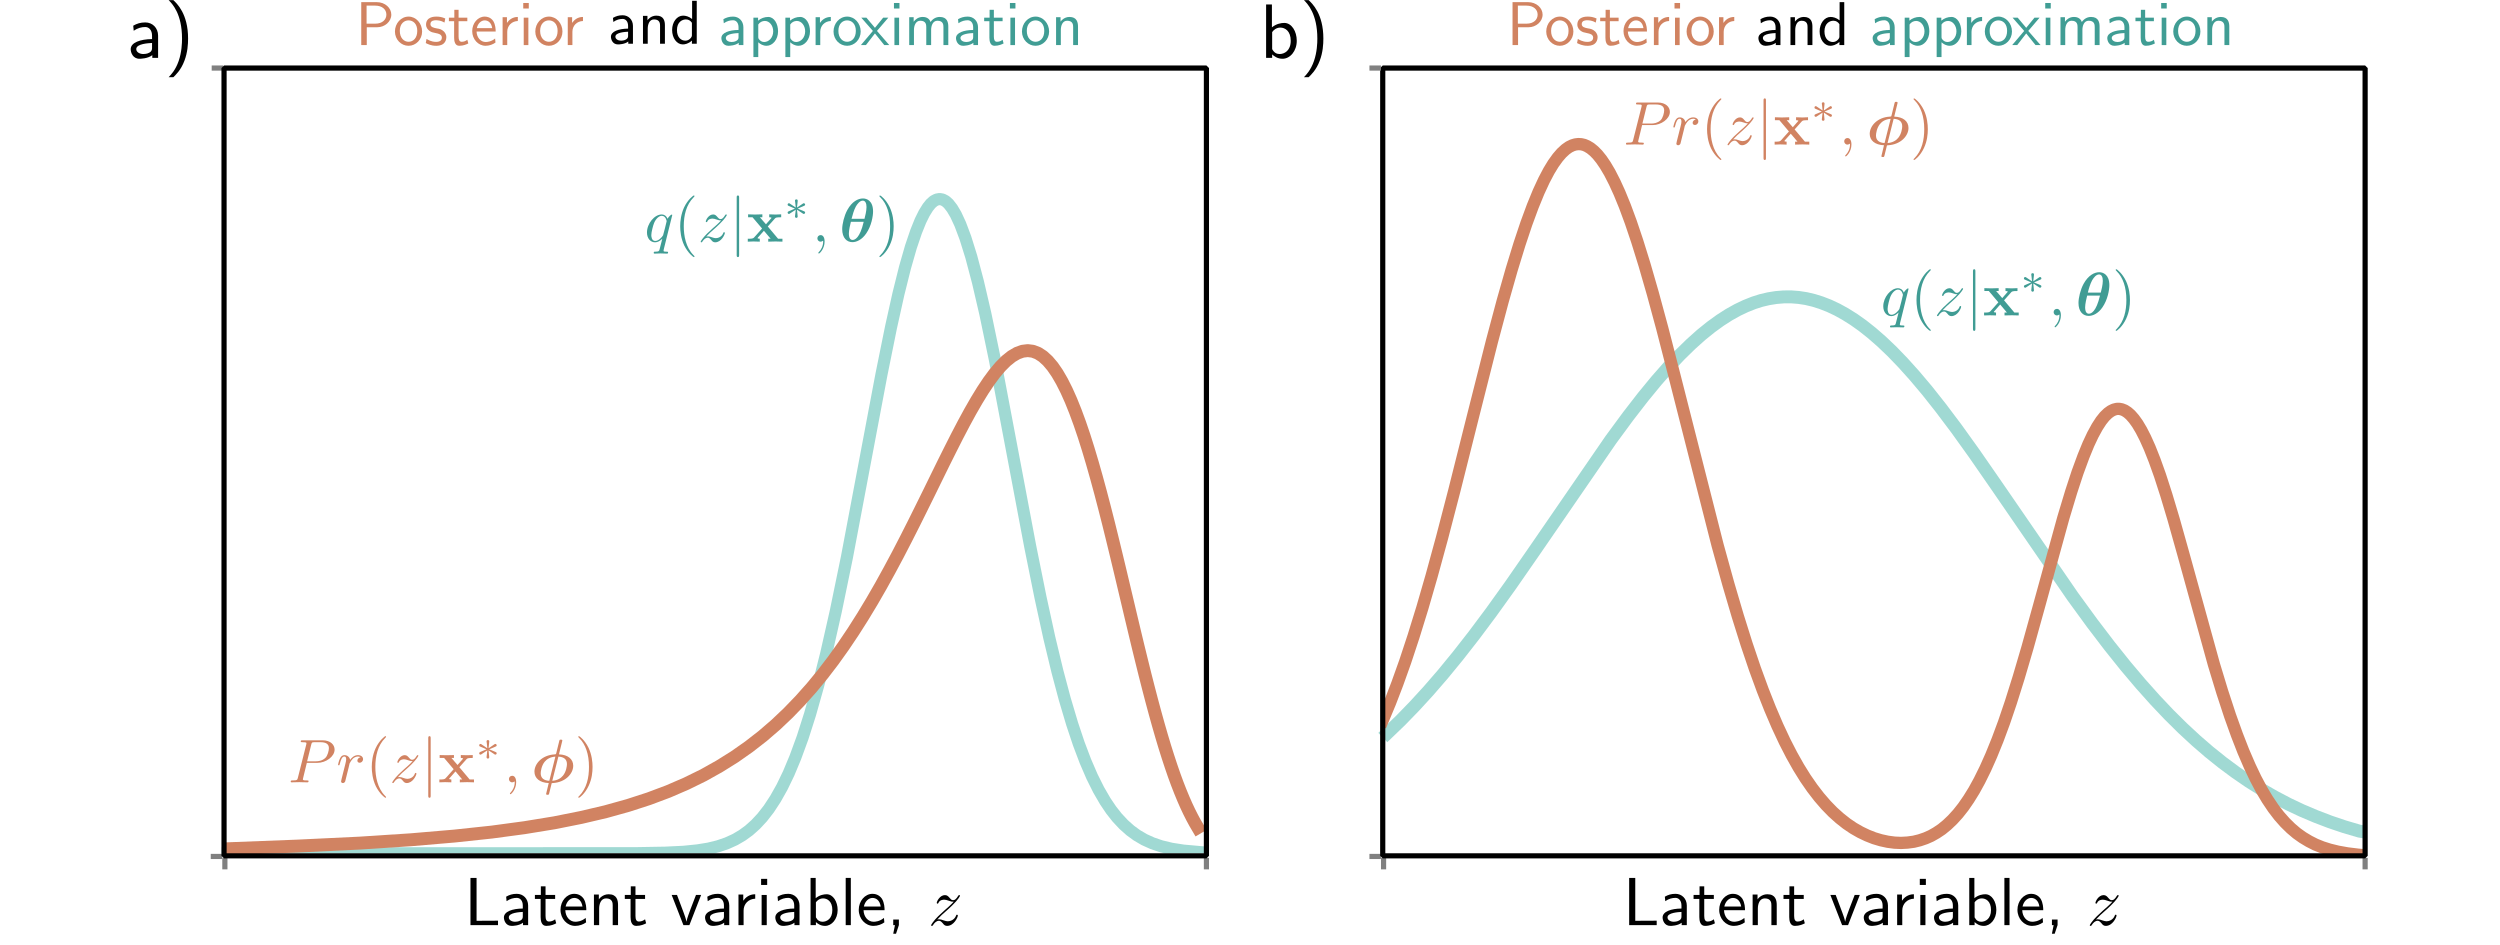 <?xml version='1.0' encoding='UTF-8'?>
<!-- This file was generated by dvisvgm 3.0.3 -->
<svg version='1.1' xmlns='http://www.w3.org/2000/svg' xmlns:xlink='http://www.w3.org/1999/xlink' width='410.037pt' height='154.963pt' viewBox='0 -154.963 410.037 154.963'>
<defs>
<clipPath id='clip1'>
<path d='M198.762 152.567H387.645V14.422H198.762Z'/>
</clipPath>
<clipPath id='clip2'>
<path d='M226.777 152.567H387.645V14.422H226.777Z'/>
</clipPath>
<clipPath id='clip3'>
<path d='M21.289 154.961H262.785V15.004H21.289Z'/>
</clipPath>
</defs>
<g id='page1'>
<g transform='matrix(1 0 0 -1 0 0)'>
<path d='M227.566 34.731L229.738 36.821L232.004 39.157L234.27 41.629L236.633 44.356L239.086 47.348L241.73 50.73L244.566 54.527L247.777 59.004L251.648 64.586L264.207 82.844L267.043 86.699L269.496 89.867L271.668 92.512L273.652 94.77L275.543 96.774L277.336 98.524L279.035 100.047L280.641 101.34L282.152 102.434L283.57 103.344L284.984 104.133L286.309 104.762L287.629 105.289L288.859 105.68L290.086 105.969L291.313 106.164L292.543 106.266L293.77 106.274L294.996 106.18L296.227 105.992L297.453 105.703L298.68 105.32L300.004 104.805L301.324 104.184L302.648 103.453L304.063 102.563L305.48 101.559L306.992 100.36L308.598 98.961L310.297 97.344L312.09 95.485L313.98 93.387L316.059 90.922L318.324 88.059L320.875 84.668L323.801 80.59L327.484 75.274L339.953 57.141L343.164 52.734L345.996 49.02L348.641 45.715L351.098 42.809L353.457 40.168L355.723 37.773L357.988 35.531L360.164 33.516L362.336 31.637L364.508 29.895L366.68 28.282L368.852 26.789L371.023 25.43L373.195 24.188L375.367 23.051L377.539 22.023L379.805 21.063L382.168 20.16L384.527 19.363L386.984 18.641L392.168 17.84' stroke='#a0d9d3' fill='none' stroke-width='2.12' stroke-linecap='square' stroke-linejoin='bevel' clip-path='url(#clip1)'/>
<path d='M226.777 36.813L227.981 39.703L229.188 42.848L230.477 46.457L231.844 50.594L233.293 55.281L234.821 60.563L236.508 66.734L238.519 74.457L241.575 86.621L244.71 99.012L246.48 105.641L247.93 110.731L249.218 114.926L250.343 118.293L251.391 121.137L252.355 123.489L253.238 125.399L254.043 126.926L254.766 128.113L255.492 129.121L256.133 129.863L256.778 130.457L257.34 130.856L257.903 131.129L258.387 131.274L258.871 131.332L259.351 131.305L259.836 131.192L260.316 130.984L260.879 130.641L261.441 130.18L262.008 129.606L262.649 128.809L263.293 127.864L264.016 126.641L264.82 125.07L265.625 123.305L266.512 121.137L267.476 118.524L268.52 115.426L269.727 111.539L271.094 106.801L272.625 101.156L274.633 93.359L281.711 65.535L283.481 59.145L285.012 53.945L286.457 49.348L287.824 45.301L289.114 41.774L290.32 38.719L291.527 35.899L292.731 33.324L293.86 31.129L294.985 29.129L296.11 27.32L297.239 25.692L298.364 24.231L299.489 22.93L300.614 21.774L301.743 20.762L302.867 19.875L303.992 19.113L305.121 18.469L306.246 17.93L307.371 17.485L308.496 17.149L309.625 16.903L310.75 16.754L311.797 16.711L312.84 16.766L313.887 16.906L314.851 17.141L315.817 17.469L316.703 17.86L317.586 18.36L318.472 18.953L319.355 19.676L320.242 20.52L321.125 21.492L322.012 22.613L322.895 23.895L323.781 25.328L324.664 26.938L325.629 28.891L326.593 31.055L327.641 33.637L328.688 36.461L329.813 39.774L331.097 43.86L332.547 48.789L334.399 55.449L338.418 70.035L339.707 74.305L340.75 77.484L341.719 80.121L342.52 82.078L343.246 83.625L343.969 84.949L344.613 85.942L345.175 86.645L345.738 87.192L346.223 87.543L346.703 87.778L347.187 87.899L347.59 87.903L347.992 87.828L348.473 87.637L348.957 87.32L349.437 86.899L350 86.254L350.566 85.469L351.207 84.391L351.852 83.129L352.574 81.52L353.379 79.489L354.266 77.012L355.308 73.785L356.516 69.754L358.125 64.024L363.114 45.988L364.481 41.488L365.765 37.57L366.894 34.426L367.937 31.746L368.985 29.317L369.949 27.289L370.914 25.473L371.878 23.852L372.844 22.41L373.809 21.149L374.777 20.055L375.743 19.106L376.707 18.289L377.672 17.602L378.719 16.973L379.761 16.445L380.886 15.992L382.094 15.61L383.461 15.274L384.992 15L386.761 14.781L387.567 14.711' stroke='#d18362' fill='none' stroke-width='2.012' stroke-linecap='square' stroke-linejoin='bevel' clip-path='url(#clip2)'/>
<path d='M36.602 143.801H34.719' stroke='#808080' fill='none' stroke-width='.85'/>
<path d='M36.449 14.492H34.566' stroke='#808080' fill='none' stroke-width='.85'/>
<path d='M36.883 14.262V12.375' stroke='#808080' fill='none' stroke-width='.85'/>
<path d='M197.871 14.262V12.375' stroke='#808080' fill='none' stroke-width='.85'/>
<path d='M226.492 14.492H224.609' stroke='#808080' fill='none' stroke-width='.85'/>
<path d='M226.926 14.262V12.375' stroke='#808080' fill='none' stroke-width='.85'/>
<path d='M387.914 14.262V12.375' stroke='#808080' fill='none' stroke-width='.85'/>
<path d='M226.789 143.801H387.914V14.594H226.789Z' stroke='#000' fill='none' stroke-width='.85' stroke-linejoin='bevel'/>
<path d='M196.614 15.227L194.078 15.453L192.149 15.754L190.457 16.16L189.008 16.653L187.68 17.254L186.473 17.961L185.387 18.754L184.297 19.723L183.21 20.887L182.246 22.113L181.281 23.543L180.196 25.414L179.105 27.602L178.02 30.117L176.933 32.992L175.848 36.242L174.64 40.305L173.43 44.844L172.101 50.367L170.656 56.989L168.965 65.371L166.551 78.145L163.168 96.012L161.598 103.559L160.39 108.746L159.305 112.848L158.34 115.942L157.493 118.195L156.77 119.754L156.164 120.781L155.562 121.555L155.078 121.981L154.594 122.234L154.113 122.32L153.629 122.234L153.145 121.981L152.664 121.555L152.18 120.953L151.578 119.981L150.972 118.754L150.25 116.961L149.402 114.461L148.438 111.102L147.352 106.746L146.145 101.317L144.574 93.555L142.277 81.399L138.899 63.524L137.085 54.723L135.515 47.789L134.188 42.516L132.859 37.813L131.653 34.031L130.445 30.727L129.36 28.129L128.273 25.875L127.184 23.938L126.097 22.281L125.012 20.887L123.926 19.723L122.84 18.754L121.75 17.961L120.543 17.254L119.215 16.653L117.766 16.16L116.2 15.778L114.386 15.485L112.093 15.254L109.075 15.11L104.364 15.028L37.355 15.004' stroke='#a0d9d3' fill='none' stroke-width='1.985' stroke-linecap='square' stroke-linejoin='bevel' clip-path='url(#clip3)'/>
<path d='M37.848 15.773L48.77 16.192L59.039 16.684L67.43 17.231L74.527 17.836L80.672 18.492L86.094 19.223L90.941 20.015L95.328 20.891L99.336 21.832L103.02 22.859L106.43 23.965L109.605 25.157L112.574 26.441L115.367 27.812L117.996 29.285L120.484 30.84L122.848 32.5L125.094 34.246L127.234 36.09L129.281 38.031L131.238 40.059L133.117 42.168L134.922 44.36L136.66 46.629L138.332 48.973L139.949 51.379L141.508 53.836L143.02 56.34L144.48 58.875L145.895 61.441L147.27 64.012L148.605 66.594L149.902 69.156L151.16 71.688L152.391 74.18L153.586 76.621L154.75 78.992L155.887 81.27L156.996 83.461L158.078 85.528L159.137 87.473L160.172 89.274L161.184 90.926L162.172 92.41L163.141 93.719L164.09 94.844L165.02 95.774L165.934 96.508L166.828 97.035L167.703 97.352L168.563 97.457L169.406 97.352L170.238 97.035L171.051 96.508L171.852 95.774L172.641 94.844L173.414 93.719L174.172 92.41L174.922 90.926L175.66 89.274L176.383 87.473L177.098 85.528L177.801 83.461L178.492 81.27L179.172 78.992L179.844 76.621L180.508 74.18L181.16 71.688L181.805 69.156L182.438 66.594L183.066 64.012L183.684 61.441L184.293 58.875L184.895 56.34L185.488 53.836L186.074 51.379L186.652 48.973L187.227 46.629L187.789 44.36L188.348 42.168L188.898 40.059L189.445 38.031L189.984 36.09L190.516 34.246L191.039 32.5L191.563 30.84L192.074 29.285L192.582 27.812L193.086 26.441L193.586 25.157L194.078 23.965L194.563 22.859L195.047 21.832L195.523 20.891L195.996 20.015L196.461 19.223' stroke='#d18362' fill='none' stroke-width='2.117' stroke-linecap='square' stroke-linejoin='bevel'/>
<path d='M36.746 143.801H197.871V14.594H36.746Z' stroke='#000' fill='none' stroke-width='.85' stroke-linejoin='bevel'/>
<path d='M110.258 119.684C110.258 119.731 110.227 119.774 110.164 119.774C110.055 119.774 109.641 119.379 109.484 119.078C109.262 119.629 108.867 119.789 108.535 119.789C107.348 119.789 106.113 118.305 106.113 116.828C106.113 115.852 106.699 115.219 107.441 115.219C107.871 115.219 108.266 115.453 108.629 115.817C108.535 115.473 108.203 114.109 108.168 114.016C108.09 113.731 108.012 113.695 107.441 113.684C107.316 113.684 107.219 113.684 107.219 113.481C107.219 113.481 107.219 113.364 107.348 113.364C107.664 113.364 108.027 113.399 108.359 113.399S109.055 113.364 109.402 113.364C109.453 113.364 109.578 113.364 109.578 113.57C109.578 113.684 109.484 113.684 109.309 113.684C108.836 113.684 108.836 113.746 108.836 113.844C108.836 113.918 108.852 113.984 108.867 114.067ZM107.473 115.442C106.855 115.442 106.824 116.211 106.824 116.391C106.824 116.879 107.109 117.973 107.285 118.399C107.602 119.145 108.121 119.567 108.535 119.567C109.199 119.567 109.34 118.746 109.34 118.684C109.34 118.617 108.785 116.403 108.754 116.371C108.598 116.086 108.027 115.442 107.473 115.442Z' fill='#409c94'/>
<path d='M113.906 112.906C113.906 112.942 113.906 112.953 113.73 113.129C112.48 114.399 112.148 116.313 112.148 117.859C112.148 119.614 112.531 121.371 113.781 122.621C113.906 122.746 113.906 122.766 113.906 122.801C113.906 122.875 113.875 122.906 113.813 122.906C113.699 122.906 112.797 122.211 112.195 120.934C111.691 119.82 111.563 118.695 111.563 117.859C111.563 117.067 111.676 115.852 112.23 114.695C112.848 113.461 113.699 112.793 113.813 112.793C113.875 112.793 113.906 112.828 113.906 112.906Z' fill='#409c94'/>
<path d='M115.836 116.164C116.375 116.75 116.676 117.004 117.039 117.32C117.039 117.32 117.656 117.859 118.02 118.227C118.984 119.156 119.207 119.649 119.207 119.695C119.207 119.789 119.113 119.789 119.098 119.789C119.016 119.789 119 119.774 118.938 119.684C118.637 119.192 118.43 119.028 118.195 119.028C117.941 119.028 117.832 119.192 117.672 119.364C117.48 119.582 117.309 119.789 116.977 119.789C116.215 119.789 115.758 118.859 115.758 118.637C115.758 118.586 115.789 118.524 115.867 118.524C115.965 118.524 115.98 118.57 116.012 118.637C116.199 119.109 116.785 119.109 116.863 119.109C117.07 119.109 117.262 119.043 117.496 118.969C117.91 118.813 118.02 118.813 118.273 118.813C117.91 118.379 117.07 117.653 116.879 117.496L115.965 116.645C115.281 115.961 114.918 115.395 114.918 115.317C114.918 115.219 115.031 115.219 115.047 115.219C115.125 115.219 115.141 115.234 115.203 115.348C115.441 115.707 115.742 115.981 116.074 115.981C116.297 115.981 116.406 115.879 116.66 115.598C116.816 115.375 117.008 115.219 117.293 115.219C118.305 115.219 118.891 116.496 118.891 116.77C118.891 116.817 118.844 116.879 118.762 116.879C118.668 116.879 118.652 116.817 118.621 116.734C118.383 116.086 117.734 115.899 117.402 115.899C117.215 115.899 117.023 115.961 116.816 116.024C116.469 116.149 116.313 116.195 116.105 116.195C116.09 116.195 115.93 116.195 115.836 116.164Z' fill='#409c94'/>
<path d='M121.227 122.543C121.227 122.719 121.227 122.906 121.035 122.906C120.828 122.906 120.828 122.719 120.828 122.543V113.16C120.828 112.984 120.828 112.793 121.035 112.793C121.227 112.793 121.227 112.984 121.227 113.16Z' fill='#409c94'/>
<path d='M125.926 117.817L127.098 119.125C127.238 119.27 127.301 119.328 128.125 119.328V119.809C127.777 119.789 127.254 119.774 127.207 119.774C126.953 119.774 126.449 119.809 126.164 119.809V119.328C126.305 119.328 126.434 119.317 126.543 119.25C126.512 119.192 126.512 119.156 126.465 119.125L125.625 118.18L124.629 119.328H125.039V119.809C124.77 119.809 124.137 119.774 123.805 119.774C123.488 119.774 123.031 119.809 122.699 119.809V119.328H123.426L124.992 117.481L123.664 115.992C123.504 115.805 123.141 115.805 122.648 115.805V115.328C123 115.348 123.535 115.359 123.582 115.359C123.836 115.359 124.422 115.348 124.613 115.328V115.805C124.438 115.805 124.25 115.852 124.25 115.91C124.25 115.934 124.25 115.934 124.313 116.012L125.293 117.114L126.398 115.805H126.004V115.328C126.273 115.348 126.891 115.359 127.223 115.359C127.539 115.359 128 115.348 128.332 115.328V115.805H127.617Z' fill='#409c94'/>
<path d='M130.832 120.746C131.418 120.996 131.668 121.098 131.844 121.192C131.984 121.234 132.051 121.27 132.051 121.41C132.051 121.524 131.953 121.629 131.828 121.629C131.781 121.629 131.766 121.629 131.684 121.567L130.719 120.918L130.832 121.969C130.848 122.094 130.832 122.266 130.609 122.266C130.531 122.266 130.387 122.219 130.387 122.063C130.387 121.996 130.418 121.789 130.434 121.711C130.449 121.602 130.5 121.078 130.516 120.918L129.551 121.567C129.484 121.602 129.469 121.629 129.406 121.629C129.266 121.629 129.184 121.524 129.184 121.41C129.184 121.27 129.266 121.223 129.328 121.203L130.387 120.746C129.816 120.492 129.551 120.399 129.375 120.317C129.25 120.254 129.184 120.227 129.184 120.102C129.184 119.973 129.266 119.875 129.406 119.875C129.453 119.875 129.469 119.875 129.551 119.942L130.516 120.57L130.387 119.445C130.387 119.289 130.531 119.231 130.609 119.231C130.703 119.231 130.832 119.289 130.832 119.445C130.832 119.516 130.801 119.719 130.801 119.781C130.785 119.906 130.734 120.414 130.719 120.57L131.559 120.02C131.75 119.875 131.766 119.875 131.828 119.875C131.953 119.875 132.051 119.973 132.051 120.102C132.051 120.239 131.953 120.274 131.891 120.305Z' fill='#409c94'/>
<path d='M135.246 115.348C135.246 116.012 134.996 116.403 134.598 116.403C134.266 116.403 134.063 116.149 134.063 115.864C134.063 115.598 134.266 115.328 134.598 115.328C134.711 115.328 134.852 115.375 134.945 115.453C134.977 115.484 134.996 115.484 134.996 115.484C135.012 115.484 135.012 115.484 135.012 115.348C135.012 114.582 134.66 113.984 134.328 113.649C134.219 113.539 134.219 113.524 134.219 113.492C134.219 113.41 134.266 113.379 134.313 113.379C134.426 113.379 135.246 114.156 135.246 115.348Z' fill='#409c94'/>
<path d='M143.195 120.278C143.195 122.055 142.152 122.414 141.535 122.414C140.727 122.414 139.73 121.899 138.973 120.52C138.449 119.567 138.133 118.192 138.133 117.387C138.133 115.91 138.91 115.246 139.813 115.246C140.492 115.246 141.379 115.649 142.074 116.676C142.93 117.906 143.195 119.524 143.195 120.278ZM139.668 119.078C139.813 119.66 140.078 120.578 140.379 121.106C140.617 121.516 141.027 122.055 141.504 122.055C141.93 122.055 142.121 121.609 142.121 121.012C142.121 120.375 141.898 119.489 141.789 119.078ZM141.66 118.586C141.027 115.879 140.191 115.609 139.844 115.609C139.699 115.609 139.477 115.649 139.336 115.961C139.227 116.231 139.227 116.625 139.227 116.645C139.227 117.211 139.445 118.16 139.559 118.586Z' fill='#409c94'/>
<path d='M146.574 117.859C146.574 118.637 146.465 119.856 145.91 121.012C145.309 122.242 144.441 122.906 144.344 122.906C144.281 122.906 144.234 122.859 144.234 122.801C144.234 122.766 144.234 122.746 144.426 122.563C145.422 121.567 145.992 119.961 145.992 117.859C145.992 116.117 145.625 114.348 144.375 113.078C144.234 112.953 144.234 112.942 144.234 112.906C144.234 112.848 144.281 112.793 144.344 112.793C144.441 112.793 145.359 113.492 145.941 114.774C146.465 115.879 146.574 117.004 146.574 117.859Z' fill='#409c94'/>
<path d='M313.027 107.574C313.027 107.621 312.996 107.668 312.934 107.668C312.82 107.668 312.41 107.274 312.25 106.977C312.031 107.528 311.633 107.692 311.301 107.692C310.117 107.692 308.883 106.199 308.883 104.731C308.883 103.746 309.465 103.114 310.211 103.114C310.637 103.114 311.035 103.356 311.398 103.719C311.301 103.367 310.969 102.004 310.938 101.91C310.859 101.625 310.781 101.598 310.211 101.578C310.082 101.578 309.988 101.578 309.988 101.371C309.988 101.371 309.988 101.266 310.117 101.266C310.434 101.266 310.797 101.293 311.129 101.293S311.824 101.266 312.172 101.266C312.219 101.266 312.348 101.266 312.348 101.473C312.348 101.578 312.25 101.578 312.078 101.578C311.602 101.578 311.602 101.645 311.602 101.734C311.602 101.817 311.617 101.879 311.633 101.957ZM310.242 103.336C309.625 103.336 309.594 104.109 309.594 104.285C309.594 104.774 309.879 105.867 310.051 106.293C310.367 107.035 310.891 107.469 311.301 107.469C311.969 107.469 312.109 106.645 312.109 106.578C312.109 106.52 311.555 104.305 311.523 104.274C311.367 103.984 310.797 103.336 310.242 103.336Z' fill='#409c94'/>
<path d='M316.676 100.805C316.676 100.836 316.676 100.856 316.5 101.024C315.25 102.289 314.918 104.203 314.918 105.754C314.918 107.516 315.297 109.274 316.547 110.524C316.676 110.649 316.676 110.66 316.676 110.692C316.676 110.774 316.645 110.809 316.578 110.809C316.469 110.809 315.566 110.109 314.965 108.824C314.461 107.723 314.332 106.598 314.332 105.754C314.332 104.969 314.445 103.746 314.996 102.594C315.613 101.359 316.469 100.692 316.578 100.692C316.645 100.692 316.676 100.727 316.676 100.805Z' fill='#409c94'/>
<path d='M318.605 104.067C319.145 104.649 319.445 104.903 319.809 105.223C319.809 105.223 320.426 105.754 320.789 106.121C321.754 107.059 321.977 107.543 321.977 107.594C321.977 107.692 321.879 107.692 321.863 107.692C321.785 107.692 321.77 107.668 321.707 107.574C321.406 107.086 321.199 106.93 320.961 106.93C320.711 106.93 320.598 107.086 320.441 107.262C320.25 107.484 320.078 107.692 319.742 107.692C318.984 107.692 318.527 106.754 318.527 106.531C318.527 106.484 318.559 106.418 318.637 106.418C318.73 106.418 318.746 106.473 318.777 106.531C318.969 107.004 319.555 107.004 319.633 107.004C319.84 107.004 320.027 106.942 320.266 106.864C320.676 106.703 320.789 106.703 321.043 106.703C320.676 106.278 319.84 105.555 319.648 105.395L318.73 104.535C318.051 103.859 317.688 103.285 317.688 103.207C317.688 103.114 317.797 103.114 317.813 103.114C317.895 103.114 317.91 103.129 317.973 103.239C318.211 103.606 318.512 103.871 318.844 103.871C319.063 103.871 319.176 103.778 319.426 103.492C319.586 103.274 319.777 103.114 320.063 103.114C321.074 103.114 321.66 104.399 321.66 104.664C321.66 104.711 321.609 104.774 321.531 104.774C321.438 104.774 321.422 104.711 321.391 104.637C321.152 103.984 320.504 103.793 320.172 103.793C319.98 103.793 319.793 103.859 319.586 103.918C319.238 104.051 319.078 104.098 318.875 104.098C318.859 104.098 318.699 104.098 318.605 104.067Z' fill='#409c94'/>
<path d='M323.992 110.442C323.992 110.614 323.992 110.809 323.805 110.809C323.598 110.809 323.598 110.614 323.598 110.442V101.059C323.598 100.887 323.598 100.692 323.805 100.692C323.992 100.692 323.992 100.887 323.992 101.059Z' fill='#409c94'/>
<path d='M328.695 105.707L329.863 107.024C330.008 107.164 330.07 107.231 330.895 107.231V107.703C330.547 107.692 330.023 107.668 329.977 107.668C329.723 107.668 329.215 107.703 328.93 107.703V107.231C329.074 107.231 329.199 107.211 329.313 107.149C329.281 107.086 329.281 107.059 329.23 107.024L328.395 106.07L327.398 107.231H327.809V107.703C327.539 107.703 326.906 107.668 326.574 107.668C326.258 107.668 325.797 107.703 325.465 107.703V107.231H326.195L327.762 105.375L326.43 103.891C326.273 103.699 325.91 103.699 325.418 103.699V103.227C325.766 103.239 326.305 103.254 326.352 103.254C326.605 103.254 327.191 103.239 327.379 103.227V103.699C327.207 103.699 327.016 103.746 327.016 103.813C327.016 103.824 327.016 103.824 327.082 103.903L328.063 105.016L329.168 103.699H328.773V103.227C329.043 103.239 329.66 103.254 329.992 103.254C330.309 103.254 330.766 103.239 331.098 103.227V103.699H330.387Z' fill='#409c94'/>
<path d='M333.598 108.645C334.184 108.899 334.438 108.989 334.613 109.086C334.754 109.137 334.816 109.164 334.816 109.309C334.816 109.418 334.723 109.528 334.598 109.528C334.547 109.528 334.531 109.528 334.453 109.469L333.488 108.817L333.598 109.859C333.613 109.989 333.598 110.16 333.379 110.16C333.297 110.16 333.156 110.114 333.156 109.957C333.156 109.895 333.188 109.692 333.203 109.609C333.219 109.496 333.266 108.977 333.281 108.817L332.316 109.469C332.254 109.496 332.238 109.528 332.176 109.528C332.031 109.528 331.953 109.418 331.953 109.309C331.953 109.164 332.031 109.117 332.098 109.106L333.156 108.645C332.586 108.391 332.316 108.293 332.145 108.219C332.016 108.153 331.953 108.121 331.953 107.992C331.953 107.867 332.031 107.774 332.176 107.774C332.223 107.774 332.238 107.774 332.316 107.836L333.281 108.473L333.156 107.348C333.156 107.192 333.297 107.121 333.379 107.121C333.473 107.121 333.598 107.192 333.598 107.348C333.598 107.406 333.566 107.614 333.566 107.68C333.551 107.809 333.504 108.313 333.488 108.473L334.328 107.914C334.516 107.774 334.531 107.774 334.598 107.774C334.723 107.774 334.816 107.867 334.816 107.992C334.816 108.141 334.723 108.168 334.66 108.199Z' fill='#409c94'/>
<path d='M338.016 103.239C338.016 103.903 337.762 104.305 337.367 104.305C337.035 104.305 336.828 104.051 336.828 103.766C336.828 103.492 337.035 103.227 337.367 103.227C337.477 103.227 337.621 103.274 337.715 103.356C337.746 103.387 337.762 103.387 337.762 103.387C337.777 103.387 337.777 103.387 337.777 103.239C337.777 102.484 337.43 101.879 337.098 101.551C336.988 101.442 336.988 101.418 336.988 101.391C336.988 101.313 337.035 101.278 337.082 101.278C337.191 101.278 338.016 102.055 338.016 103.239Z' fill='#409c94'/>
<path d='M345.965 108.18C345.965 109.949 344.922 110.317 344.305 110.317C343.496 110.317 342.5 109.789 341.742 108.414C341.219 107.469 340.902 106.086 340.902 105.281C340.902 103.813 341.676 103.149 342.578 103.149C343.258 103.149 344.145 103.539 344.84 104.57C345.695 105.809 345.965 107.418 345.965 108.18ZM342.438 106.977C342.578 107.563 342.848 108.481 343.148 109C343.387 109.41 343.797 109.949 344.273 109.949C344.699 109.949 344.891 109.504 344.891 108.903C344.891 108.274 344.668 107.391 344.559 106.977ZM344.43 106.484C343.797 103.778 342.957 103.512 342.609 103.512C342.469 103.512 342.246 103.539 342.105 103.859C341.992 104.125 341.992 104.524 341.992 104.535C341.992 105.109 342.215 106.059 342.324 106.484Z' fill='#409c94'/>
<path d='M349.344 105.754C349.344 106.531 349.234 107.75 348.68 108.903C348.078 110.141 347.207 110.809 347.113 110.809C347.051 110.809 347.004 110.754 347.004 110.692C347.004 110.66 347.004 110.649 347.191 110.453C348.188 109.457 348.758 107.859 348.758 105.754C348.758 104.02 348.395 102.242 347.145 100.981C347.004 100.856 347.004 100.836 347.004 100.805C347.004 100.739 347.051 100.692 347.113 100.692C347.207 100.692 348.125 101.391 348.711 102.668C349.234 103.778 349.344 104.903 349.344 105.754Z' fill='#409c94'/>
<path d='M226.492 143.801H224.609' stroke='#808080' fill='none' stroke-width='.85'/>
<path d='M61.859 150.492C63.113 150.492 64.18 151.414 64.18 152.567C64.18 153.645 63.18 154.613 61.777 154.613H59.25V147.567H60.156V150.492ZM61.555 154.039C62.668 154.039 63.371 153.418 63.371 152.567C63.371 151.75 62.719 151.082 61.555 151.082H60.125V154.039Z' fill='#d18361'/>
<path d='M69.231 149.793C69.231 151.16 68.215 152.242 67.019 152.242C65.766 152.242 64.777 151.129 64.777 149.793S65.812 147.453 67.004 147.453C68.215 147.453 69.231 148.477 69.231 149.793ZM67.004 148.11C66.305 148.11 65.574 148.684 65.574 149.903C65.574 151.129 66.336 151.621 67.004 151.621C67.719 151.621 68.438 151.102 68.438 149.903C68.438 148.695 67.754 148.11 67.004 148.11Z' fill='#d18361'/>
<path d='M73.031 151.93C72.504 152.164 72.094 152.242 71.566 152.242C71.312 152.242 69.879 152.242 69.879 150.926C69.879 150.414 70.184 150.098 70.438 149.903C70.738 149.684 70.961 149.637 71.519 149.524C71.887 149.457 72.473 149.332 72.473 148.789C72.473 148.094 71.68 148.094 71.519 148.094C70.707 148.094 70.137 148.477 69.961 148.582L69.832 147.899C70.152 147.742 70.707 147.453 71.535 147.453C71.727 147.453 72.281 147.453 72.711 147.774C73.031 148.028 73.207 148.43 73.207 148.871C73.207 149.43 72.824 149.766 72.809 149.793C72.41 150.16 72.141 150.227 71.629 150.305C71.074 150.414 70.598 150.524 70.598 151.02C70.598 151.641 71.328 151.641 71.473 151.641C71.789 151.641 72.332 151.61 72.902 151.262Z' fill='#d18361'/>
<path d='M75.215 151.485H76.648V152.067H75.215V153.36H74.516V152.067H73.625V151.485H74.484V148.774C74.484 148.176 74.629 147.453 75.328 147.453S76.555 147.707 76.809 147.836L76.648 148.442C76.379 148.223 76.059 148.11 75.727 148.11C75.359 148.11 75.215 148.41 75.215 148.949Z' fill='#d18361'/>
<path d='M81.297 149.793C81.297 150.125 81.281 150.895 80.898 151.516C80.469 152.137 79.867 152.242 79.5 152.242C78.371 152.242 77.449 151.16 77.449 149.86C77.449 148.524 78.434 147.453 79.644 147.453C80.281 147.453 80.867 147.692 81.266 147.985L81.203 148.649C80.566 148.11 79.883 148.074 79.66 148.074C78.848 148.074 78.195 148.789 78.164 149.793ZM78.211 150.352C78.371 151.113 78.91 151.621 79.5 151.621C80.023 151.621 80.582 151.289 80.727 150.352Z' fill='#d18361'/>
<path d='M83.195 149.746C83.195 150.746 83.93 151.485 84.93 151.516V152.184C84.023 152.184 83.465 151.668 83.148 151.207V152.137H82.434V147.567H83.195Z' fill='#d18361'/>
<path d='M86.727 154.473H85.82V153.567H86.727ZM86.66 152.067H85.898V147.567H86.66Z' fill='#d18361'/>
<path d='M92.25 149.793C92.25 151.16 91.231 152.242 90.039 152.242C88.781 152.242 87.797 151.129 87.797 149.793S88.832 147.453 90.023 147.453C91.231 147.453 92.25 148.477 92.25 149.793ZM90.023 148.11C89.324 148.11 88.59 148.684 88.59 149.903C88.59 151.129 89.356 151.621 90.023 151.621C90.738 151.621 91.457 151.102 91.457 149.903C91.457 148.695 90.769 148.11 90.023 148.11Z' fill='#d18361'/>
<path d='M93.883 149.746C93.883 150.746 94.613 151.485 95.617 151.516V152.184C94.711 152.184 94.152 151.668 93.836 151.207V152.137H93.121V147.567H93.883Z' fill='#d18361'/>
<path d='M103.813 150.711C103.813 151.746 103.066 152.461 102.125 152.461C101.473 152.461 101.012 152.305 100.535 152.031L100.598 151.363C101.125 151.735 101.633 151.86 102.125 151.86C102.602 151.86 103.016 151.461 103.016 150.711V150.27C101.488 150.25 100.203 149.82 100.203 148.934C100.203 148.5 100.473 147.676 101.363 147.676C101.504 147.676 102.461 147.692 103.047 148.153V147.785H103.813ZM103.016 149.121C103.016 148.934 103.016 148.68 102.668 148.485C102.379 148.313 101.984 148.293 101.871 148.293C101.395 148.293 100.934 148.531 100.934 148.945C100.934 149.66 102.57 149.731 103.016 149.762Z'/>
<path d='M109.055 150.813C109.055 151.481 108.895 152.399 107.652 152.399C106.746 152.399 106.238 151.719 106.191 151.637V152.356H105.457V147.785H106.238V150.27C106.238 150.938 106.492 151.778 107.27 151.778C108.242 151.778 108.258 151.067 108.258 150.742V147.785H109.055Z'/>
<path d='M114.277 154.832H113.516V151.844C112.973 152.285 112.418 152.399 112.035 152.399C111.031 152.399 110.238 151.352 110.238 150.043C110.238 148.707 111.016 147.676 111.988 147.676C112.32 147.676 112.91 147.774 113.484 148.313V147.785H114.277ZM113.484 149.199C113.484 149.063 113.469 148.867 113.148 148.578C112.91 148.375 112.656 148.293 112.402 148.293C111.766 148.293 111.031 148.774 111.031 150.028C111.031 151.363 111.906 151.778 112.496 151.778C112.957 151.778 113.262 151.559 113.484 151.223Z'/>
<path d='M121.926 150.492C121.926 151.528 121.18 152.242 120.238 152.242C119.586 152.242 119.125 152.082 118.648 151.817L118.711 151.149C119.238 151.516 119.746 151.641 120.238 151.641C120.719 151.641 121.129 151.238 121.129 150.492V150.051C119.602 150.031 118.316 149.606 118.316 148.711C118.316 148.281 118.586 147.453 119.477 147.453C119.621 147.453 120.574 147.473 121.164 147.934V147.567H121.926ZM121.129 148.903C121.129 148.711 121.129 148.457 120.781 148.27C120.496 148.094 120.098 148.074 119.984 148.074C119.508 148.074 119.047 148.317 119.047 148.731C119.047 149.442 120.684 149.512 121.129 149.539Z' fill='#409d94'/>
<path d='M124.367 148.028C124.684 147.742 125.129 147.453 125.734 147.453C126.723 147.453 127.613 148.457 127.613 149.824C127.613 151.055 126.977 152.184 126.004 152.184C125.402 152.184 124.813 151.977 124.336 151.574V152.067H123.57V145.598H124.367ZM124.367 150.942C124.605 151.309 125.004 151.528 125.449 151.528C126.211 151.528 126.816 150.766 126.816 149.824C126.816 148.789 126.102 148.074 125.336 148.074C124.941 148.074 124.668 148.281 124.461 148.555C124.367 148.695 124.367 148.731 124.367 148.903Z' fill='#409d94'/>
<path d='M129.609 148.028C129.926 147.742 130.371 147.453 130.977 147.453C131.961 147.453 132.852 148.457 132.852 149.824C132.852 151.055 132.219 152.184 131.246 152.184C130.641 152.184 130.055 151.977 129.578 151.574V152.067H128.813V145.598H129.609ZM129.609 150.942C129.848 151.309 130.246 151.528 130.691 151.528C131.453 151.528 132.059 150.766 132.059 149.824C132.059 148.789 131.344 148.074 130.578 148.074C130.18 148.074 129.91 148.281 129.703 148.555C129.609 148.695 129.609 148.731 129.609 148.903Z' fill='#409d94'/>
<path d='M134.535 149.746C134.535 150.746 135.266 151.485 136.266 151.516V152.184C135.359 152.184 134.805 151.668 134.484 151.207V152.137H133.77V147.567H134.535Z' fill='#409d94'/>
<path d='M141.164 149.793C141.164 151.16 140.148 152.242 138.953 152.242C137.695 152.242 136.711 151.129 136.711 149.793S137.746 147.453 138.938 147.453C140.148 147.453 141.164 148.477 141.164 149.793ZM138.938 148.11C138.238 148.11 137.508 148.684 137.508 149.903C137.508 151.129 138.27 151.621 138.938 151.621C139.652 151.621 140.371 151.102 140.371 149.903C140.371 148.695 139.684 148.11 138.938 148.11Z' fill='#409d94'/>
<path d='M143.836 149.891L145.699 152.067H144.855L143.504 150.399L142.102 152.067H141.258L143.168 149.891L141.195 147.567H142.023L143.504 149.477L145.031 147.567H145.855Z' fill='#409d94'/>
<path d='M147.527 154.473H146.621V153.567H147.527ZM147.465 152.067H146.699V147.567H147.465Z' fill='#409d94'/>
<path d='M155.535 150.594C155.535 151.274 155.375 152.184 154.133 152.184C153.531 152.184 153.004 151.895 152.621 151.356C152.367 152.113 151.652 152.184 151.336 152.184C150.602 152.184 150.125 151.77 149.855 151.399V152.137H149.125V147.567H149.902V150.051C149.902 150.746 150.188 151.563 150.938 151.563C151.875 151.563 151.922 150.906 151.922 150.524V147.567H152.719V150.051C152.719 150.746 152.988 151.563 153.754 151.563C154.691 151.563 154.738 150.906 154.738 150.524V147.567H155.535Z' fill='#409d94'/>
<path d='M160.41 150.492C160.41 151.528 159.664 152.242 158.723 152.242C158.07 152.242 157.609 152.082 157.133 151.817L157.195 151.149C157.723 151.516 158.23 151.641 158.723 151.641C159.199 151.641 159.613 151.238 159.613 150.492V150.051C158.086 150.031 156.797 149.606 156.797 148.711C156.797 148.281 157.07 147.453 157.961 147.453C158.102 147.453 159.059 147.473 159.645 147.934V147.567H160.41ZM159.613 148.903C159.613 148.711 159.613 148.457 159.266 148.27C158.977 148.094 158.582 148.074 158.469 148.074C157.992 148.074 157.531 148.317 157.531 148.731C157.531 149.442 159.168 149.512 159.613 149.539Z' fill='#409d94'/>
<path d='M163.008 151.485H164.441V152.067H163.008V153.36H162.309V152.067H161.418V151.485H162.277V148.774C162.277 148.176 162.422 147.453 163.121 147.453S164.348 147.707 164.602 147.836L164.441 148.442C164.172 148.223 163.852 148.11 163.52 148.11C163.152 148.11 163.008 148.41 163.008 148.949Z' fill='#409d94'/>
<path d='M166.547 154.473H165.641V153.567H166.547ZM166.48 152.067H165.719V147.567H166.48Z' fill='#409d94'/>
<path d='M172.07 149.793C172.07 151.16 171.051 152.242 169.859 152.242C168.602 152.242 167.617 151.129 167.617 149.793S168.652 147.453 169.844 147.453C171.051 147.453 172.07 148.477 172.07 149.793ZM169.844 148.11C169.145 148.11 168.41 148.684 168.41 149.903C168.41 151.129 169.176 151.621 169.844 151.621C170.559 151.621 171.277 151.102 171.277 149.903C171.277 148.695 170.59 148.11 169.844 148.11Z' fill='#409d94'/>
<path d='M176.809 150.594C176.809 151.262 176.648 152.184 175.406 152.184C174.5 152.184 173.992 151.496 173.945 151.414V152.137H173.211V147.567H173.992V150.051C173.992 150.719 174.246 151.563 175.027 151.563C175.996 151.563 176.012 150.848 176.012 150.524V147.567H176.809Z' fill='#409d94'/>
<path d='M78.164 10.973H77.164V3.227H81.68V3.957C80.699 3.942 79.703 3.942 78.707 3.942H78.164Z'/>
<path d='M86.621 6.442C86.621 7.578 85.797 8.363 84.766 8.363C84.047 8.363 83.539 8.192 83.016 7.895L83.086 7.156C83.664 7.563 84.223 7.699 84.766 7.699C85.289 7.699 85.746 7.266 85.746 6.442V5.949C84.066 5.938 82.648 5.461 82.648 4.485C82.648 4.012 82.945 3.102 83.926 3.102C84.082 3.102 85.133 3.117 85.781 3.625V3.227H86.621ZM85.746 4.692C85.746 4.485 85.746 4.199 85.359 3.992C85.047 3.801 84.609 3.781 84.484 3.781C83.961 3.781 83.453 4.043 83.453 4.5C83.453 5.285 85.254 5.36 85.746 5.395Z'/>
<path d='M89.477 7.524H91.051V8.176H89.477V9.594H88.707V8.176H87.731V7.524H88.672V4.555C88.672 3.891 88.832 3.102 89.602 3.102C90.371 3.102 90.949 3.379 91.227 3.524L91.051 4.188C90.754 3.942 90.406 3.817 90.039 3.817C89.637 3.817 89.477 4.149 89.477 4.742Z'/>
<path d='M96.164 5.676C96.164 6.039 96.148 6.879 95.727 7.563C95.254 8.242 94.59 8.363 94.188 8.363C92.945 8.363 91.93 7.18 91.93 5.738C91.93 4.274 93.016 3.102 94.344 3.102C95.043 3.102 95.691 3.36 96.129 3.68L96.059 4.41C95.359 3.817 94.606 3.781 94.363 3.781C93.469 3.781 92.754 4.567 92.719 5.676ZM92.769 6.281C92.945 7.121 93.539 7.688 94.188 7.688C94.766 7.688 95.375 7.317 95.535 6.281Z'/>
<path d='M101.367 6.543C101.367 7.281 101.191 8.293 99.828 8.293C98.828 8.293 98.269 7.543 98.219 7.453V8.242H97.414V3.227H98.269V5.949C98.269 6.688 98.551 7.613 99.406 7.613C100.473 7.613 100.492 6.824 100.492 6.481V3.227H101.367Z'/>
<path d='M104.227 7.524H105.801V8.176H104.227V9.594H103.457V8.176H102.477V7.524H103.422V4.555C103.422 3.891 103.578 3.102 104.348 3.102C105.117 3.102 105.695 3.379 105.973 3.524L105.801 4.188C105.5 3.942 105.152 3.817 104.785 3.817C104.383 3.817 104.227 4.149 104.227 4.742Z'/>
<path d='M114.992 8.176H114.152L113.262 5.863C113.035 5.235 112.684 4.344 112.598 3.817H112.578C112.527 4.223 112.23 4.988 112.125 5.285L111.039 8.176H110.164L112.09 3.227H113.07Z'/>
<path d='M119.609 6.442C119.609 7.578 118.789 8.363 117.758 8.363C117.039 8.363 116.531 8.192 116.008 7.895L116.078 7.156C116.656 7.563 117.215 7.699 117.758 7.699C118.281 7.699 118.738 7.266 118.738 6.442V5.949C117.059 5.938 115.641 5.461 115.641 4.485C115.641 4.012 115.938 3.102 116.918 3.102C117.074 3.102 118.125 3.117 118.773 3.625V3.227H119.609ZM118.738 4.692C118.738 4.485 118.738 4.199 118.352 3.992C118.035 3.801 117.598 3.781 117.477 3.781C116.953 3.781 116.445 4.043 116.445 4.5C116.445 5.285 118.246 5.36 118.738 5.395Z'/>
<path d='M121.961 5.617C121.961 6.723 122.766 7.524 123.867 7.563V8.293C122.867 8.293 122.258 7.735 121.906 7.231V8.242H121.121V3.227H121.961Z'/>
<path d='M125.828 10.817H124.832V9.817H125.828ZM125.758 8.176H124.918V3.227H125.758Z'/>
<path d='M131.133 6.442C131.133 7.578 130.313 8.363 129.281 8.363C128.563 8.363 128.055 8.192 127.531 7.895L127.602 7.156C128.18 7.563 128.738 7.699 129.281 7.699C129.805 7.699 130.262 7.266 130.262 6.442V5.949C128.582 5.938 127.164 5.461 127.164 4.485C127.164 4.012 127.461 3.102 128.441 3.102C128.598 3.102 129.648 3.117 130.297 3.625V3.227H131.133ZM130.262 4.692C130.262 4.485 130.262 4.199 129.875 3.992C129.559 3.801 129.121 3.781 129 3.781C128.477 3.781 127.969 4.043 127.969 4.5C127.969 5.285 129.77 5.36 130.262 5.395Z'/>
<path d='M133.785 10.973H132.945V3.227H133.82V3.731C134.082 3.485 134.57 3.102 135.324 3.102C136.426 3.102 137.387 4.223 137.387 5.707C137.387 7.086 136.637 8.293 135.586 8.293C135.148 8.293 134.449 8.192 133.785 7.649ZM133.82 6.969C133.996 7.231 134.398 7.613 135.008 7.613C135.676 7.613 136.516 7.145 136.516 5.707C136.516 4.254 135.586 3.781 134.906 3.781C134.469 3.781 134.102 3.977 133.82 4.5Z'/>
<path d='M138.707 10.973H139.547V3.227H138.707Z'/>
<path d='M145.082 5.676C145.082 6.039 145.063 6.879 144.645 7.563C144.172 8.242 143.508 8.363 143.105 8.363C141.863 8.363 140.848 7.18 140.848 5.738C140.848 4.274 141.934 3.102 143.262 3.102C143.961 3.102 144.609 3.36 145.047 3.68L144.977 4.41C144.277 3.817 143.523 3.781 143.277 3.781C142.387 3.781 141.668 4.567 141.633 5.676ZM141.688 6.281C141.863 7.121 142.457 7.688 143.105 7.688C143.68 7.688 144.293 7.317 144.449 6.281Z'/>
<path d='M147.43 3.238V4.149H146.504V3.227H146.785L146.504 1.82H146.961Z'/>
<path d='M153.727 4.149C154.32 4.801 154.652 5.074 155.055 5.43C155.055 5.43 155.738 6.024 156.141 6.426C157.207 7.453 157.453 7.996 157.453 8.055C157.453 8.153 157.348 8.153 157.332 8.153C157.242 8.153 157.227 8.141 157.156 8.031C156.824 7.488 156.594 7.317 156.332 7.317C156.055 7.317 155.93 7.488 155.758 7.688C155.547 7.93 155.355 8.153 154.988 8.153C154.148 8.153 153.641 7.121 153.641 6.879C153.641 6.824 153.676 6.754 153.762 6.754C153.867 6.754 153.883 6.813 153.918 6.879C154.129 7.403 154.777 7.403 154.863 7.403C155.09 7.403 155.301 7.332 155.563 7.246C156.02 7.07 156.141 7.07 156.422 7.07C156.02 6.602 155.09 5.793 154.883 5.617L153.867 4.676C153.113 3.926 152.711 3.293 152.711 3.203C152.711 3.102 152.836 3.102 152.852 3.102C152.941 3.102 152.957 3.117 153.027 3.238C153.289 3.645 153.621 3.942 153.988 3.942C154.234 3.942 154.355 3.832 154.637 3.524C154.813 3.274 155.02 3.102 155.336 3.102C156.457 3.102 157.102 4.52 157.102 4.817C157.102 4.867 157.051 4.938 156.965 4.938C156.859 4.938 156.84 4.867 156.805 4.778C156.543 4.067 155.824 3.856 155.457 3.856C155.25 3.856 155.039 3.926 154.813 3.992C154.426 4.129 154.25 4.188 154.023 4.188C154.008 4.188 153.832 4.188 153.727 4.149Z'/>
<path d='M268.207 10.973H267.207V3.227H271.723V3.957C270.742 3.942 269.746 3.942 268.746 3.942H268.207Z'/>
<path d='M276.66 6.442C276.66 7.578 275.84 8.363 274.809 8.363C274.09 8.363 273.582 8.192 273.059 7.895L273.129 7.156C273.707 7.563 274.266 7.699 274.809 7.699C275.332 7.699 275.785 7.266 275.785 6.442V5.949C274.109 5.938 272.691 5.461 272.691 4.485C272.691 4.012 272.988 3.102 273.969 3.102C274.125 3.102 275.176 3.117 275.82 3.625V3.227H276.66ZM275.785 4.692C275.785 4.485 275.785 4.199 275.402 3.992C275.086 3.801 274.648 3.781 274.527 3.781C274.004 3.781 273.496 4.043 273.496 4.5C273.496 5.285 275.297 5.36 275.785 5.395Z'/>
<path d='M279.52 7.524H281.094V8.176H279.52V9.594H278.75V8.176H277.77V7.524H278.715V4.555C278.715 3.891 278.875 3.102 279.645 3.102C280.414 3.102 280.988 3.379 281.27 3.524L281.094 4.188C280.797 3.942 280.449 3.817 280.082 3.817C279.68 3.817 279.52 4.149 279.52 4.742Z'/>
<path d='M286.207 5.676C286.207 6.039 286.188 6.879 285.77 7.563C285.297 8.242 284.633 8.363 284.23 8.363C282.988 8.363 281.973 7.18 281.973 5.738C281.973 4.274 283.059 3.102 284.387 3.102C285.086 3.102 285.734 3.36 286.172 3.68L286.102 4.41C285.402 3.817 284.648 3.781 284.406 3.781C283.512 3.781 282.797 4.567 282.762 5.676ZM282.813 6.281C282.988 7.121 283.582 7.688 284.23 7.688C284.809 7.688 285.418 7.317 285.578 6.281Z'/>
<path d='M291.41 6.543C291.41 7.281 291.234 8.293 289.871 8.293C288.871 8.293 288.313 7.543 288.262 7.453V8.242H287.457V3.227H288.313V5.949C288.313 6.688 288.594 7.613 289.449 7.613C290.516 7.613 290.535 6.824 290.535 6.481V3.227H291.41Z'/>
<path d='M294.266 7.524H295.84V8.176H294.266V9.594H293.496V8.176H292.52V7.524H293.461V4.555C293.461 3.891 293.621 3.102 294.391 3.102C295.16 3.102 295.738 3.379 296.016 3.524L295.84 4.188C295.543 3.942 295.195 3.817 294.828 3.817C294.426 3.817 294.266 4.149 294.266 4.742Z'/>
<path d='M305.035 8.176H304.195L303.305 5.863C303.074 5.235 302.727 4.344 302.637 3.817H302.621C302.57 4.223 302.27 4.988 302.168 5.285L301.082 8.176H300.207L302.133 3.227H303.109Z'/>
<path d='M309.652 6.442C309.652 7.578 308.832 8.363 307.801 8.363C307.082 8.363 306.574 8.192 306.051 7.895L306.121 7.156C306.695 7.563 307.258 7.699 307.801 7.699C308.324 7.699 308.777 7.266 308.777 6.442V5.949C307.098 5.938 305.684 5.461 305.684 4.485C305.684 4.012 305.98 3.102 306.961 3.102C307.117 3.102 308.168 3.117 308.813 3.625V3.227H309.652ZM308.777 4.692C308.777 4.485 308.777 4.199 308.395 3.992C308.078 3.801 307.641 3.781 307.52 3.781C306.996 3.781 306.488 4.043 306.488 4.5C306.488 5.285 308.289 5.36 308.777 5.395Z'/>
<path d='M312 5.617C312 6.723 312.805 7.524 313.906 7.563V8.293C312.91 8.293 312.297 7.735 311.949 7.231V8.242H311.16V3.227H312Z'/>
<path d='M315.871 10.817H314.875V9.817H315.871ZM315.801 8.176H314.961V3.227H315.801Z'/>
<path d='M321.176 6.442C321.176 7.578 320.355 8.363 319.324 8.363C318.605 8.363 318.098 8.192 317.574 7.895L317.645 7.156C318.223 7.563 318.781 7.699 319.324 7.699C319.848 7.699 320.301 7.266 320.301 6.442V5.949C318.625 5.938 317.207 5.461 317.207 4.485C317.207 4.012 317.504 3.102 318.484 3.102C318.641 3.102 319.691 3.117 320.336 3.625V3.227H321.176ZM320.301 4.692C320.301 4.485 320.301 4.199 319.918 3.992C319.602 3.801 319.164 3.781 319.043 3.781C318.52 3.781 318.012 4.043 318.012 4.5C318.012 5.285 319.813 5.36 320.301 5.395Z'/>
<path d='M323.828 10.973H322.988V3.227H323.863V3.731C324.125 3.485 324.613 3.102 325.367 3.102C326.469 3.102 327.43 4.223 327.43 5.707C327.43 7.086 326.68 8.293 325.629 8.293C325.191 8.293 324.492 8.192 323.828 7.649ZM323.863 6.969C324.035 7.231 324.438 7.613 325.051 7.613C325.715 7.613 326.555 7.145 326.555 5.707C326.555 4.254 325.629 3.781 324.945 3.781C324.508 3.781 324.141 3.977 323.863 4.5Z'/>
<path d='M328.75 10.973H329.59V3.227H328.75Z'/>
<path d='M335.121 5.676C335.121 6.039 335.105 6.879 334.684 7.563C334.215 8.242 333.547 8.363 333.145 8.363C331.902 8.363 330.891 7.18 330.891 5.738C330.891 4.274 331.973 3.102 333.305 3.102C334.004 3.102 334.652 3.36 335.086 3.68L335.02 4.41C334.316 3.817 333.566 3.781 333.32 3.781C332.43 3.781 331.711 4.567 331.676 5.676ZM331.73 6.281C331.902 7.121 332.5 7.688 333.145 7.688C333.723 7.688 334.336 7.317 334.492 6.281Z'/>
<path d='M337.473 3.238V4.149H336.547V3.227H336.828L336.547 1.82H337Z'/>
<path d='M343.77 4.149C344.363 4.801 344.695 5.074 345.098 5.43C345.098 5.43 345.781 6.024 346.184 6.426C347.25 7.453 347.496 7.996 347.496 8.055C347.496 8.153 347.391 8.153 347.371 8.153C347.285 8.153 347.27 8.141 347.199 8.031C346.867 7.488 346.637 7.317 346.375 7.317C346.098 7.317 345.973 7.488 345.797 7.688C345.59 7.93 345.395 8.153 345.027 8.153C344.188 8.153 343.684 7.121 343.684 6.879C343.684 6.824 343.715 6.754 343.805 6.754C343.91 6.754 343.926 6.813 343.961 6.879C344.172 7.403 344.82 7.403 344.906 7.403C345.133 7.403 345.344 7.332 345.605 7.246C346.063 7.07 346.184 7.07 346.465 7.07C346.063 6.602 345.133 5.793 344.922 5.617L343.91 4.676C343.156 3.926 342.754 3.293 342.754 3.203C342.754 3.102 342.879 3.102 342.895 3.102C342.98 3.102 343 3.117 343.07 3.238C343.332 3.645 343.664 3.942 344.031 3.942C344.277 3.942 344.398 3.832 344.68 3.524C344.855 3.274 345.063 3.102 345.379 3.102C346.5 3.102 347.145 4.52 347.145 4.817C347.145 4.867 347.094 4.938 347.004 4.938C346.902 4.938 346.883 4.867 346.848 4.778C346.586 4.067 345.867 3.856 345.5 3.856C345.293 3.856 345.082 3.926 344.855 3.992C344.469 4.129 344.293 4.188 344.066 4.188C344.051 4.188 343.875 4.188 343.77 4.149Z'/>
<path d='M250.688 150.492C251.941 150.492 253.008 151.414 253.008 152.567C253.008 153.645 252.008 154.613 250.605 154.613H248.078V147.567H248.984V150.492ZM250.383 154.039C251.496 154.039 252.195 153.418 252.195 152.567C252.195 151.75 251.547 151.082 250.383 151.082H248.953V154.039Z' fill='#d18361'/>
<path d='M258.059 149.793C258.059 151.16 257.043 152.242 255.848 152.242C254.59 152.242 253.605 151.129 253.605 149.793S254.641 147.453 255.832 147.453C257.043 147.453 258.059 148.477 258.059 149.793ZM255.832 148.11C255.133 148.11 254.402 148.684 254.402 149.903C254.402 151.129 255.164 151.621 255.832 151.621C256.547 151.621 257.266 151.102 257.266 149.903C257.266 148.695 256.578 148.11 255.832 148.11Z' fill='#d18361'/>
<path d='M261.859 151.93C261.332 152.164 260.918 152.242 260.395 152.242C260.141 152.242 258.707 152.242 258.707 150.926C258.707 150.414 259.012 150.098 259.266 149.903C259.566 149.684 259.789 149.637 260.348 149.524C260.711 149.457 261.301 149.332 261.301 148.789C261.301 148.094 260.504 148.094 260.348 148.094C259.535 148.094 258.961 148.477 258.789 148.582L258.66 147.899C258.98 147.742 259.535 147.453 260.363 147.453C260.555 147.453 261.109 147.453 261.539 147.774C261.859 148.028 262.031 148.43 262.031 148.871C262.031 149.43 261.652 149.766 261.637 149.793C261.238 150.16 260.969 150.227 260.457 150.305C259.902 150.414 259.426 150.524 259.426 151.02C259.426 151.641 260.156 151.641 260.301 151.641C260.617 151.641 261.156 151.61 261.73 151.262Z' fill='#d18361'/>
<path d='M264.043 151.485H265.477V152.067H264.043V153.36H263.344V152.067H262.453V151.485H263.313V148.774C263.313 148.176 263.457 147.453 264.156 147.453S265.379 147.707 265.637 147.836L265.477 148.442C265.207 148.223 264.887 148.11 264.555 148.11C264.188 148.11 264.043 148.41 264.043 148.949Z' fill='#d18361'/>
<path d='M270.125 149.793C270.125 150.125 270.109 150.895 269.727 151.516C269.297 152.137 268.695 152.242 268.328 152.242C267.199 152.242 266.277 151.16 266.277 149.86C266.277 148.524 267.262 147.453 268.473 147.453C269.105 147.453 269.695 147.692 270.094 147.985L270.031 148.649C269.395 148.11 268.711 148.074 268.488 148.074C267.676 148.074 267.023 148.789 266.992 149.793ZM267.039 150.352C267.199 151.113 267.738 151.621 268.328 151.621C268.852 151.621 269.41 151.289 269.551 150.352Z' fill='#d18361'/>
<path d='M272.023 149.746C272.023 150.746 272.754 151.485 273.758 151.516V152.184C272.852 152.184 272.293 151.668 271.977 151.207V152.137H271.262V147.567H272.023Z' fill='#d18361'/>
<path d='M275.555 154.473H274.645V153.567H275.555ZM275.488 152.067H274.727V147.567H275.488Z' fill='#d18361'/>
<path d='M281.078 149.793C281.078 151.16 280.059 152.242 278.867 152.242C277.609 152.242 276.625 151.129 276.625 149.793S277.656 147.453 278.852 147.453C280.059 147.453 281.078 148.477 281.078 149.793ZM278.852 148.11C278.152 148.11 277.418 148.684 277.418 149.903C277.418 151.129 278.184 151.621 278.852 151.621C279.566 151.621 280.281 151.102 280.281 149.903C280.281 148.695 279.598 148.11 278.852 148.11Z' fill='#d18361'/>
<path d='M282.711 149.746C282.711 150.746 283.441 151.485 284.445 151.516V152.184C283.539 152.184 282.98 151.668 282.664 151.207V152.137H281.945V147.567H282.711Z' fill='#d18361'/>
<path d='M292.02 150.492C292.02 151.528 291.273 152.242 290.332 152.242C289.68 152.242 289.219 152.082 288.742 151.817L288.805 151.149C289.332 151.516 289.84 151.641 290.332 151.641C290.809 151.641 291.223 151.238 291.223 150.492V150.051C289.695 150.031 288.406 149.606 288.406 148.711C288.406 148.281 288.68 147.453 289.57 147.453C289.711 147.453 290.668 147.473 291.254 147.934V147.567H292.02ZM291.223 148.903C291.223 148.711 291.223 148.457 290.875 148.27C290.586 148.094 290.191 148.074 290.078 148.074C289.602 148.074 289.141 148.317 289.141 148.731C289.141 149.442 290.777 149.512 291.223 149.539Z'/>
<path d='M297.262 150.594C297.262 151.262 297.102 152.184 295.859 152.184C294.953 152.184 294.445 151.496 294.395 151.414V152.137H293.664V147.567H294.445V150.051C294.445 150.719 294.699 151.563 295.477 151.563C296.449 151.563 296.465 150.848 296.465 150.524V147.567H297.262Z'/>
<path d='M302.484 154.613H301.723V151.621C301.18 152.067 300.625 152.184 300.242 152.184C299.238 152.184 298.445 151.129 298.445 149.824C298.445 148.488 299.223 147.453 300.195 147.453C300.527 147.453 301.117 147.555 301.691 148.094V147.567H302.484ZM301.691 148.985C301.691 148.844 301.676 148.649 301.355 148.36C301.117 148.153 300.863 148.074 300.609 148.074C299.973 148.074 299.238 148.555 299.238 149.813C299.238 151.149 300.113 151.563 300.703 151.563C301.164 151.563 301.469 151.336 301.691 151Z'/>
<path d='M310.754 150.492C310.754 151.528 310.008 152.242 309.066 152.242C308.414 152.242 307.953 152.082 307.477 151.817L307.539 151.149C308.066 151.516 308.574 151.641 309.066 151.641C309.543 151.641 309.957 151.238 309.957 150.492V150.051C308.43 150.031 307.141 149.606 307.141 148.711C307.141 148.281 307.414 147.453 308.305 147.453C308.445 147.453 309.402 147.473 309.988 147.934V147.567H310.754ZM309.957 148.903C309.957 148.711 309.957 148.457 309.609 148.27C309.32 148.094 308.926 148.074 308.813 148.074C308.336 148.074 307.875 148.317 307.875 148.731C307.875 149.442 309.512 149.512 309.957 149.539Z' fill='#409d94'/>
<path d='M313.195 148.028C313.512 147.742 313.957 147.453 314.563 147.453C315.547 147.453 316.441 148.457 316.441 149.824C316.441 151.055 315.805 152.184 314.832 152.184C314.227 152.184 313.641 151.977 313.164 151.574V152.067H312.398V145.598H313.195ZM313.195 150.942C313.434 151.309 313.832 151.528 314.277 151.528C315.039 151.528 315.645 150.766 315.645 149.824C315.645 148.789 314.93 148.074 314.164 148.074C313.766 148.074 313.496 148.281 313.289 148.555C313.195 148.695 313.195 148.731 313.195 148.903Z' fill='#409d94'/>
<path d='M318.438 148.028C318.754 147.742 319.199 147.453 319.805 147.453C320.789 147.453 321.68 148.457 321.68 149.824C321.68 151.055 321.043 152.184 320.074 152.184C319.469 152.184 318.883 151.977 318.402 151.574V152.067H317.641V145.598H318.438ZM318.438 150.942C318.676 151.309 319.07 151.528 319.516 151.528C320.281 151.528 320.887 150.766 320.887 149.824C320.887 148.789 320.168 148.074 319.406 148.074C319.008 148.074 318.738 148.281 318.531 148.555C318.438 148.695 318.438 148.731 318.438 148.903Z' fill='#409d94'/>
<path d='M323.359 149.746C323.359 150.746 324.094 151.485 325.094 151.516V152.184C324.188 152.184 323.633 151.668 323.313 151.207V152.137H322.598V147.567H323.359Z' fill='#409d94'/>
<path d='M329.992 149.793C329.992 151.16 328.973 152.242 327.781 152.242C326.523 152.242 325.539 151.129 325.539 149.793S326.57 147.453 327.766 147.453C328.973 147.453 329.992 148.477 329.992 149.793ZM327.766 148.11C327.066 148.11 326.332 148.684 326.332 149.903C326.332 151.129 327.098 151.621 327.766 151.621C328.48 151.621 329.195 151.102 329.195 149.903C329.195 148.695 328.512 148.11 327.766 148.11Z' fill='#409d94'/>
<path d='M332.664 149.891L334.523 152.067H333.684L332.328 150.399L330.93 152.067H330.086L331.996 149.891L330.023 147.567H330.852L332.328 149.477L333.855 147.567H334.684Z' fill='#409d94'/>
<path d='M336.355 154.473H335.449V153.567H336.355ZM336.293 152.067H335.527V147.567H336.293Z' fill='#409d94'/>
<path d='M344.363 150.594C344.363 151.274 344.203 152.184 342.961 152.184C342.355 152.184 341.832 151.895 341.449 151.356C341.195 152.113 340.48 152.184 340.16 152.184C339.43 152.184 338.953 151.77 338.684 151.399V152.137H337.949V147.567H338.73V150.051C338.73 150.746 339.016 151.563 339.766 151.563C340.703 151.563 340.75 150.906 340.75 150.524V147.567H341.547V150.051C341.547 150.746 341.816 151.563 342.578 151.563C343.52 151.563 343.566 150.906 343.566 150.524V147.567H344.363Z' fill='#409d94'/>
<path d='M349.238 150.492C349.238 151.528 348.488 152.242 347.551 152.242C346.898 152.242 346.438 152.082 345.961 151.817L346.023 151.149C346.551 151.516 347.059 151.641 347.551 151.641C348.027 151.641 348.441 151.238 348.441 150.492V150.051C346.914 150.031 345.625 149.606 345.625 148.711C345.625 148.281 345.898 147.453 346.789 147.453C346.93 147.453 347.887 147.473 348.473 147.934V147.567H349.238ZM348.441 148.903C348.441 148.711 348.441 148.457 348.094 148.27C347.805 148.094 347.406 148.074 347.297 148.074C346.82 148.074 346.359 148.317 346.359 148.731C346.359 149.442 347.996 149.512 348.441 149.539Z' fill='#409d94'/>
<path d='M351.836 151.485H353.27V152.067H351.836V153.36H351.137V152.067H350.246V151.485H351.105V148.774C351.105 148.176 351.25 147.453 351.949 147.453S353.172 147.707 353.43 147.836L353.27 148.442C353 148.223 352.68 148.11 352.348 148.11C351.98 148.11 351.836 148.41 351.836 148.949Z' fill='#409d94'/>
<path d='M355.375 154.473H354.465V153.567H355.375ZM355.309 152.067H354.547V147.567H355.309Z' fill='#409d94'/>
<path d='M360.898 149.793C360.898 151.16 359.879 152.242 358.688 152.242C357.43 152.242 356.445 151.129 356.445 149.793S357.477 147.453 358.672 147.453C359.879 147.453 360.898 148.477 360.898 149.793ZM358.672 148.11C357.973 148.11 357.238 148.684 357.238 149.903C357.238 151.129 358.004 151.621 358.672 151.621C359.387 151.621 360.102 151.102 360.102 149.903C360.102 148.695 359.418 148.11 358.672 148.11Z' fill='#409d94'/>
<path d='M365.637 150.594C365.637 151.262 365.477 152.184 364.234 152.184C363.328 152.184 362.82 151.496 362.773 151.414V152.137H362.039V147.567H362.82V150.051C362.82 150.719 363.074 151.563 363.855 151.563C364.824 151.563 364.84 150.848 364.84 150.524V147.567H365.637Z' fill='#409d94'/>
<path d='M50.324 29.844H52.047C53.473 29.844 54.879 30.887 54.879 32.012C54.879 32.805 54.215 33.543 52.887 33.543H49.629C49.438 33.543 49.328 33.543 49.328 33.356C49.328 33.231 49.406 33.231 49.613 33.231C49.738 33.231 49.93 33.211 50.039 33.211C50.211 33.184 50.262 33.164 50.262 33.035C50.262 33.004 50.262 32.977 50.23 32.852L48.867 27.438C48.773 27.039 48.758 26.961 47.949 26.961C47.793 26.961 47.68 26.961 47.68 26.774C47.68 26.649 47.793 26.649 47.824 26.649C48.109 26.649 48.82 26.68 49.105 26.68C49.328 26.68 49.547 26.66 49.754 26.66C49.977 26.66 50.195 26.649 50.402 26.649C50.48 26.649 50.609 26.649 50.609 26.852C50.609 26.961 50.512 26.961 50.324 26.961C49.961 26.961 49.676 26.961 49.676 27.137C49.676 27.199 49.691 27.246 49.707 27.313ZM51.051 32.852C51.145 33.195 51.164 33.231 51.605 33.231H52.57C53.41 33.231 53.945 32.957 53.945 32.266C53.945 31.867 53.742 30.996 53.344 30.637C52.84 30.176 52.238 30.098 51.797 30.098H50.371Z' fill='#d18362'/>
<path d='M56.035 27.246C56.004 27.086 55.941 26.852 55.941 26.805C55.941 26.629 56.082 26.531 56.242 26.531C56.367 26.531 56.543 26.613 56.621 26.817C56.637 26.852 56.969 28.231 57.016 28.414C57.094 28.75 57.285 29.445 57.332 29.735C57.379 29.86 57.664 30.332 57.902 30.555C57.98 30.617 58.281 30.887 58.711 30.887C58.977 30.887 59.121 30.762 59.137 30.762C58.836 30.711 58.613 30.477 58.613 30.203C58.613 30.051 58.727 29.86 58.996 29.86C59.262 29.86 59.547 30.098 59.547 30.457C59.547 30.809 59.23 31.11 58.711 31.11C58.062 31.11 57.617 30.617 57.43 30.332C57.332 30.789 56.969 31.11 56.496 31.11C56.035 31.11 55.844 30.711 55.75 30.535C55.578 30.192 55.449 29.586 55.449 29.559C55.449 29.445 55.543 29.445 55.562 29.445C55.672 29.445 55.672 29.461 55.734 29.688C55.91 30.399 56.113 30.887 56.477 30.887C56.637 30.887 56.777 30.809 56.777 30.43C56.777 30.203 56.746 30.098 56.621 29.57Z' fill='#d18362'/>
<path d='M63.32 24.227C63.32 24.254 63.32 24.274 63.145 24.445C61.895 25.711 61.562 27.625 61.562 29.18C61.562 30.938 61.941 32.692 63.191 33.942C63.32 34.067 63.32 34.082 63.32 34.113C63.32 34.192 63.289 34.227 63.223 34.227C63.113 34.227 62.211 33.528 61.609 32.246C61.105 31.141 60.977 30.02 60.977 29.18C60.977 28.387 61.09 27.164 61.641 26.016C62.258 24.778 63.113 24.113 63.223 24.113C63.289 24.113 63.32 24.149 63.32 24.227Z' fill='#d18362'/>
<path d='M65.25 27.485C65.785 28.067 66.086 28.32 66.453 28.641C66.453 28.641 67.07 29.18 67.434 29.539C68.398 30.477 68.617 30.969 68.617 31.016C68.617 31.11 68.523 31.11 68.508 31.11C68.43 31.11 68.414 31.094 68.352 30.996C68.051 30.504 67.844 30.352 67.606 30.352C67.352 30.352 67.242 30.504 67.086 30.684C66.894 30.899 66.719 31.11 66.387 31.11C65.629 31.11 65.168 30.176 65.168 29.949C65.168 29.903 65.203 29.844 65.281 29.844C65.375 29.844 65.391 29.891 65.422 29.949C65.613 30.43 66.199 30.43 66.277 30.43C66.484 30.43 66.672 30.363 66.91 30.281C67.32 30.125 67.434 30.125 67.684 30.125C67.32 29.699 66.484 28.973 66.293 28.817L65.375 27.957C64.695 27.278 64.332 26.707 64.332 26.629C64.332 26.531 64.441 26.531 64.457 26.531C64.535 26.531 64.551 26.555 64.617 26.66C64.852 27.024 65.152 27.293 65.484 27.293C65.707 27.293 65.82 27.199 66.07 26.914C66.231 26.692 66.418 26.531 66.703 26.531C67.719 26.531 68.301 27.817 68.301 28.082C68.301 28.137 68.254 28.195 68.176 28.195C68.082 28.195 68.066 28.137 68.035 28.055C67.797 27.403 67.148 27.219 66.816 27.219C66.625 27.219 66.434 27.278 66.231 27.344C65.883 27.469 65.723 27.52 65.519 27.52C65.5 27.52 65.344 27.52 65.25 27.485Z' fill='#d18362'/>
<path d='M70.637 33.86C70.637 34.031 70.637 34.227 70.449 34.227C70.242 34.227 70.242 34.031 70.242 33.86V24.481C70.242 24.305 70.242 24.113 70.449 24.113C70.637 24.113 70.637 24.305 70.637 24.481Z' fill='#d18362'/>
<path d='M75.34 29.129L76.512 30.442C76.652 30.582 76.715 30.649 77.539 30.649V31.121C77.191 31.11 76.668 31.094 76.621 31.094C76.367 31.094 75.859 31.121 75.578 31.121V30.649C75.719 30.649 75.844 30.637 75.957 30.567C75.926 30.504 75.926 30.477 75.879 30.442L75.039 29.492L74.043 30.649H74.453V31.121C74.184 31.121 73.551 31.094 73.219 31.094C72.902 31.094 72.445 31.121 72.109 31.121V30.649H72.84L74.406 28.801L73.078 27.313C72.918 27.117 72.555 27.117 72.062 27.117V26.649C72.41 26.66 72.949 26.68 72.996 26.68C73.25 26.68 73.836 26.66 74.027 26.649V27.117C73.852 27.117 73.66 27.164 73.66 27.235C73.66 27.246 73.66 27.246 73.727 27.324L74.707 28.438L75.812 27.117H75.418V26.649C75.688 26.66 76.305 26.68 76.637 26.68C76.953 26.68 77.41 26.66 77.742 26.649V27.117H77.031Z' fill='#d18362'/>
<path d='M80.242 32.067C80.828 32.317 81.082 32.41 81.258 32.504C81.398 32.555 81.461 32.586 81.461 32.731C81.461 32.836 81.367 32.949 81.238 32.949C81.191 32.949 81.176 32.949 81.098 32.891L80.133 32.235L80.242 33.281C80.258 33.406 80.242 33.582 80.023 33.582C79.941 33.582 79.801 33.535 79.801 33.375C79.801 33.317 79.832 33.11 79.848 33.028C79.863 32.918 79.91 32.399 79.926 32.235L78.961 32.891C78.898 32.918 78.883 32.949 78.82 32.949C78.676 32.949 78.598 32.836 78.598 32.731C78.598 32.586 78.676 32.535 78.738 32.524L79.801 32.067C79.231 31.813 78.961 31.719 78.789 31.641C78.66 31.57 78.598 31.539 78.598 31.414C78.598 31.285 78.676 31.192 78.82 31.192C78.867 31.192 78.883 31.192 78.961 31.254L79.926 31.891L79.801 30.77C79.801 30.61 79.941 30.543 80.023 30.543C80.117 30.543 80.242 30.61 80.242 30.77C80.242 30.828 80.211 31.035 80.211 31.102C80.195 31.227 80.148 31.735 80.133 31.891L80.973 31.336C81.16 31.192 81.176 31.192 81.238 31.192C81.367 31.192 81.461 31.285 81.461 31.414C81.461 31.559 81.367 31.586 81.305 31.617Z' fill='#d18362'/>
<path d='M84.66 26.66C84.66 27.324 84.406 27.723 84.012 27.723C83.68 27.723 83.473 27.469 83.473 27.188C83.473 26.914 83.68 26.649 84.012 26.649C84.121 26.649 84.266 26.692 84.359 26.774C84.391 26.805 84.406 26.805 84.406 26.805C84.422 26.805 84.422 26.805 84.422 26.66C84.422 25.899 84.074 25.305 83.742 24.969C83.633 24.86 83.633 24.844 83.633 24.813C83.633 24.735 83.68 24.699 83.727 24.699C83.836 24.699 84.66 25.477 84.66 26.66Z' fill='#d18362'/>
<path d='M92.199 33.356C92.231 33.485 92.231 33.496 92.231 33.516C92.231 33.653 92.086 33.653 91.992 33.653C91.785 33.653 91.785 33.621 91.723 33.418L91.234 31.426C91.184 31.281 91.184 31.281 91.168 31.27C91.152 31.27 91.137 31.25 90.981 31.235C88.891 31.121 87.656 29.688 87.656 28.399C87.656 27.324 88.527 26.582 90 26.531L89.57 24.746C89.57 24.606 89.715 24.606 89.809 24.606C89.965 24.606 90.016 24.617 90.062 24.793L90.41 26.199C90.473 26.485 90.488 26.5 90.504 26.52C90.519 26.52 90.535 26.52 90.695 26.531C92.75 26.66 94.016 28.067 94.016 29.367C94.016 30.457 93.148 31.188 91.676 31.235ZM90.094 26.899C89.223 26.945 88.684 27.324 88.684 28.137C88.684 28.414 88.797 29.352 89.332 30.02C89.684 30.457 90.266 30.809 91.09 30.867ZM91.582 30.867C92.449 30.82 92.988 30.457 92.988 29.637C92.988 29.352 92.879 28.414 92.34 27.75C91.992 27.313 91.406 26.961 90.582 26.899Z' fill='#d18362'/>
<path d='M97.188 29.18C97.188 29.949 97.078 31.168 96.523 32.324C95.922 33.563 95.051 34.227 94.957 34.227C94.894 34.227 94.844 34.18 94.844 34.113C94.844 34.082 94.844 34.067 95.035 33.875C96.031 32.879 96.602 31.281 96.602 29.18C96.602 27.438 96.238 25.664 94.988 24.399C94.844 24.274 94.844 24.254 94.844 24.227C94.844 24.16 94.894 24.113 94.957 24.113C95.051 24.113 95.969 24.813 96.555 26.094C97.078 27.199 97.188 28.32 97.188 29.18Z' fill='#d18362'/>
<path d='M269.328 134.446H271.051C272.477 134.446 273.883 135.488 273.883 136.613C273.883 137.403 273.219 138.149 271.891 138.149H268.633C268.441 138.149 268.332 138.149 268.332 137.957C268.332 137.828 268.41 137.828 268.617 137.828C268.742 137.828 268.934 137.817 269.043 137.817C269.219 137.781 269.266 137.77 269.266 137.645C269.266 137.609 269.266 137.578 269.234 137.449L267.871 132.039C267.777 131.649 267.762 131.567 266.953 131.567C266.797 131.567 266.684 131.567 266.684 131.375C266.684 131.246 266.797 131.246 266.828 131.246C267.113 131.246 267.824 131.278 268.109 131.278C268.332 131.278 268.551 131.266 268.758 131.266C268.98 131.266 269.199 131.246 269.406 131.246C269.484 131.246 269.613 131.246 269.613 131.453C269.613 131.567 269.516 131.567 269.328 131.567C268.965 131.567 268.68 131.567 268.68 131.738C268.68 131.805 268.695 131.852 268.711 131.914ZM270.055 137.449C270.152 137.801 270.168 137.828 270.609 137.828H271.574C272.414 137.828 272.949 137.567 272.949 136.863C272.949 136.473 272.746 135.602 272.352 135.234C271.844 134.778 271.242 134.696 270.801 134.696H269.375Z' fill='#d18362'/>
<path d='M275.039 131.852C275.008 131.692 274.945 131.453 274.945 131.406C274.945 131.234 275.086 131.141 275.246 131.141C275.371 131.141 275.547 131.219 275.625 131.426C275.641 131.453 275.973 132.828 276.02 133.024C276.098 133.356 276.289 134.051 276.336 134.332C276.383 134.461 276.668 134.938 276.906 135.156C276.984 135.223 277.285 135.488 277.715 135.488C277.984 135.488 278.125 135.363 278.141 135.363C277.84 135.317 277.617 135.078 277.617 134.813C277.617 134.649 277.73 134.461 278 134.461C278.266 134.461 278.551 134.696 278.551 135.067C278.551 135.41 278.234 135.711 277.715 135.711C277.066 135.711 276.621 135.223 276.434 134.938C276.336 135.399 275.973 135.711 275.5 135.711C275.039 135.711 274.848 135.317 274.754 135.145C274.582 134.793 274.453 134.192 274.453 134.16C274.453 134.051 274.551 134.051 274.566 134.051C274.676 134.051 274.676 134.067 274.738 134.285C274.914 134.996 275.117 135.488 275.484 135.488C275.641 135.488 275.781 135.41 275.781 135.028C275.781 134.813 275.75 134.696 275.625 134.18Z' fill='#d18362'/>
<path d='M282.324 128.828C282.324 128.859 282.324 128.875 282.148 129.051C280.898 130.317 280.566 132.234 280.566 133.778C280.566 135.535 280.945 137.293 282.195 138.543C282.324 138.668 282.324 138.688 282.324 138.719C282.324 138.801 282.293 138.828 282.23 138.828C282.117 138.828 281.215 138.129 280.613 136.852C280.109 135.742 279.98 134.617 279.98 133.778C279.98 132.988 280.094 131.774 280.645 130.613C281.262 129.379 282.117 128.719 282.23 128.719C282.293 128.719 282.324 128.746 282.324 128.828Z' fill='#d18362'/>
<path d='M284.254 132.086C284.789 132.676 285.09 132.93 285.457 133.242C285.457 133.242 286.074 133.778 286.438 134.149C287.402 135.078 287.625 135.567 287.625 135.613C287.625 135.711 287.527 135.711 287.512 135.711C287.434 135.711 287.418 135.696 287.355 135.602C287.055 135.109 286.848 134.949 286.609 134.949C286.355 134.949 286.246 135.109 286.09 135.281C285.898 135.504 285.723 135.711 285.391 135.711C284.633 135.711 284.172 134.778 284.172 134.559C284.172 134.512 284.207 134.446 284.285 134.446C284.379 134.446 284.395 134.492 284.426 134.559C284.617 135.028 285.203 135.028 285.281 135.028C285.488 135.028 285.676 134.969 285.914 134.891C286.324 134.734 286.438 134.734 286.691 134.734C286.324 134.305 285.488 133.574 285.297 133.414L284.379 132.567C283.699 131.879 283.336 131.317 283.336 131.234C283.336 131.141 283.445 131.141 283.461 131.141C283.539 131.141 283.559 131.153 283.621 131.266C283.855 131.629 284.156 131.899 284.488 131.899C284.711 131.899 284.824 131.805 285.074 131.52C285.234 131.301 285.422 131.141 285.707 131.141C286.723 131.141 287.309 132.418 287.309 132.692C287.309 132.734 287.258 132.801 287.18 132.801C287.086 132.801 287.07 132.734 287.039 132.656C286.801 132.012 286.152 131.817 285.82 131.817C285.629 131.817 285.441 131.879 285.234 131.946C284.887 132.071 284.727 132.117 284.523 132.117C284.508 132.117 284.348 132.117 284.254 132.086Z' fill='#d18362'/>
<path d='M289.641 138.461C289.641 138.641 289.641 138.828 289.453 138.828C289.246 138.828 289.246 138.641 289.246 138.461V129.078C289.246 128.906 289.246 128.719 289.453 128.719C289.641 128.719 289.641 128.906 289.641 129.078Z' fill='#d18362'/>
<path d='M294.344 133.734L295.516 135.051C295.656 135.192 295.719 135.25 296.543 135.25V135.731C296.195 135.711 295.672 135.696 295.625 135.696C295.371 135.696 294.867 135.731 294.582 135.731V135.25C294.723 135.25 294.848 135.234 294.961 135.176C294.93 135.109 294.93 135.078 294.883 135.051L294.043 134.098L293.047 135.25H293.457V135.731C293.188 135.731 292.555 135.696 292.223 135.696C291.906 135.696 291.449 135.731 291.113 135.731V135.25H291.844L293.41 133.399L292.082 131.914C291.922 131.727 291.559 131.727 291.066 131.727V131.246C291.414 131.266 291.953 131.278 292 131.278C292.254 131.278 292.84 131.266 293.031 131.246V131.727C292.855 131.727 292.664 131.774 292.664 131.832C292.664 131.852 292.664 131.852 292.73 131.934L293.711 133.035L294.816 131.727H294.422V131.246C294.691 131.266 295.309 131.278 295.641 131.278C295.957 131.278 296.414 131.266 296.75 131.246V131.727H296.035Z' fill='#d18362'/>
<path d='M299.246 136.664C299.832 136.918 300.086 137.02 300.262 137.109C300.402 137.156 300.465 137.192 300.465 137.332C300.465 137.442 300.371 137.555 300.246 137.555C300.195 137.555 300.18 137.555 300.102 137.488L299.137 136.844L299.246 137.887C299.262 138.016 299.246 138.188 299.027 138.188C298.945 138.188 298.805 138.141 298.805 137.984C298.805 137.914 298.836 137.711 298.852 137.637C298.867 137.524 298.914 136.996 298.93 136.844L297.965 137.488C297.902 137.524 297.887 137.555 297.824 137.555C297.68 137.555 297.602 137.442 297.602 137.332C297.602 137.192 297.68 137.145 297.746 137.125L298.805 136.664C298.234 136.414 297.965 136.317 297.793 136.238C297.664 136.18 297.602 136.149 297.602 136.02C297.602 135.895 297.68 135.801 297.824 135.801C297.871 135.801 297.887 135.801 297.965 135.859L298.93 136.492L298.805 135.367C298.805 135.211 298.945 135.149 299.027 135.149C299.121 135.149 299.246 135.211 299.246 135.367C299.246 135.434 299.215 135.641 299.215 135.699C299.199 135.828 299.152 136.332 299.137 136.492L299.977 135.942C300.164 135.801 300.18 135.801 300.246 135.801C300.371 135.801 300.465 135.895 300.465 136.02C300.465 136.16 300.371 136.192 300.309 136.227Z' fill='#d18362'/>
<path d='M303.664 131.266C303.664 131.934 303.41 132.324 303.016 132.324C302.684 132.324 302.477 132.071 302.477 131.785C302.477 131.52 302.684 131.246 303.016 131.246C303.125 131.246 303.27 131.301 303.363 131.375C303.395 131.406 303.41 131.406 303.41 131.406C303.426 131.406 303.426 131.406 303.426 131.266C303.426 130.504 303.078 129.903 302.746 129.571C302.637 129.461 302.637 129.446 302.637 129.41C302.637 129.332 302.684 129.305 302.73 129.305C302.84 129.305 303.664 130.078 303.664 131.266Z' fill='#d18362'/>
<path d='M311.203 137.957C311.234 138.082 311.234 138.102 311.234 138.113C311.234 138.262 311.09 138.262 310.996 138.262C310.789 138.262 310.789 138.231 310.727 138.024L310.238 136.028C310.188 135.887 310.188 135.887 310.172 135.867C310.156 135.867 310.141 135.856 309.984 135.836C307.895 135.731 306.66 134.285 306.66 133.004C306.66 131.934 307.531 131.188 309.004 131.141L308.574 129.352C308.574 129.207 308.719 129.207 308.813 129.207C308.973 129.207 309.02 129.227 309.066 129.399L309.414 130.809C309.477 131.094 309.492 131.109 309.508 131.121C309.523 131.121 309.539 131.121 309.699 131.141C311.754 131.266 313.02 132.676 313.02 133.973C313.02 135.067 312.152 135.789 310.68 135.836ZM309.098 131.5C308.227 131.551 307.688 131.934 307.688 132.734C307.688 133.024 307.801 133.953 308.336 134.617C308.688 135.067 309.27 135.41 310.094 135.477ZM310.586 135.477C311.453 135.43 311.992 135.067 311.992 134.238C311.992 133.953 311.883 133.024 311.344 132.359C310.996 131.914 310.41 131.567 309.586 131.5Z' fill='#d18362'/>
<path d='M316.191 133.778C316.191 134.559 316.082 135.774 315.527 136.934C314.926 138.164 314.055 138.828 313.961 138.828C313.898 138.828 313.848 138.781 313.848 138.719C313.848 138.688 313.848 138.668 314.039 138.484C315.035 137.484 315.605 135.887 315.605 133.778C315.605 132.039 315.242 130.27 313.992 129C313.848 128.875 313.848 128.859 313.848 128.828C313.848 128.766 313.898 128.719 313.961 128.719C314.055 128.719 314.973 129.41 315.559 130.696C316.082 131.805 316.191 132.93 316.191 133.778Z' fill='#d18362'/>
<path d='M25.93 149.11C25.93 150.399 25 151.285 23.832 151.285C23.02 151.285 22.445 151.086 21.852 150.75L21.93 149.918C22.582 150.371 23.219 150.531 23.832 150.531C24.426 150.531 24.938 150.035 24.938 149.11V148.555C23.039 148.531 21.438 147.996 21.438 146.895C21.438 146.36 21.773 145.324 22.879 145.324C23.059 145.324 24.246 145.348 24.98 145.918V145.469H25.93ZM24.938 147.125C24.938 146.895 24.938 146.574 24.504 146.336C24.148 146.117 23.652 146.102 23.516 146.102C22.922 146.102 22.348 146.399 22.348 146.91C22.348 147.805 24.387 147.879 24.938 147.918Z'/>
<path d='M28.43 142.301C28.828 142.692 29.68 143.469 30.254 145.012C30.766 146.36 30.848 147.699 30.848 148.637C30.848 152.707 29.023 154.371 28.43 154.945H27.66C28.254 154.332 29.855 152.707 29.855 148.637C29.855 147.918 29.816 146.438 29.301 144.949C28.789 143.484 28.074 142.734 27.66 142.301Z'/>
<path d='M208.613 154.235H207.66V145.469H208.652V146.039C208.949 145.766 209.504 145.324 210.352 145.324C211.602 145.324 212.688 146.598 212.688 148.274C212.688 149.844 211.836 151.203 210.648 151.203C210.156 151.203 209.363 151.086 208.613 150.477ZM208.652 149.699C208.848 149.996 209.305 150.438 209.996 150.438C210.75 150.438 211.699 149.899 211.699 148.274C211.699 146.637 210.648 146.102 209.879 146.102C209.383 146.102 208.969 146.317 208.652 146.91Z'/>
<path d='M214.637 142.301C215.035 142.692 215.887 143.469 216.457 145.012C216.973 146.36 217.051 147.699 217.051 148.637C217.051 152.707 215.23 154.371 214.637 154.945H213.867C214.461 154.332 216.063 152.707 216.063 148.637C216.063 147.918 216.023 146.438 215.508 144.949C214.992 143.484 214.281 142.734 213.867 142.301Z'/>
</g>
</g>
</svg>